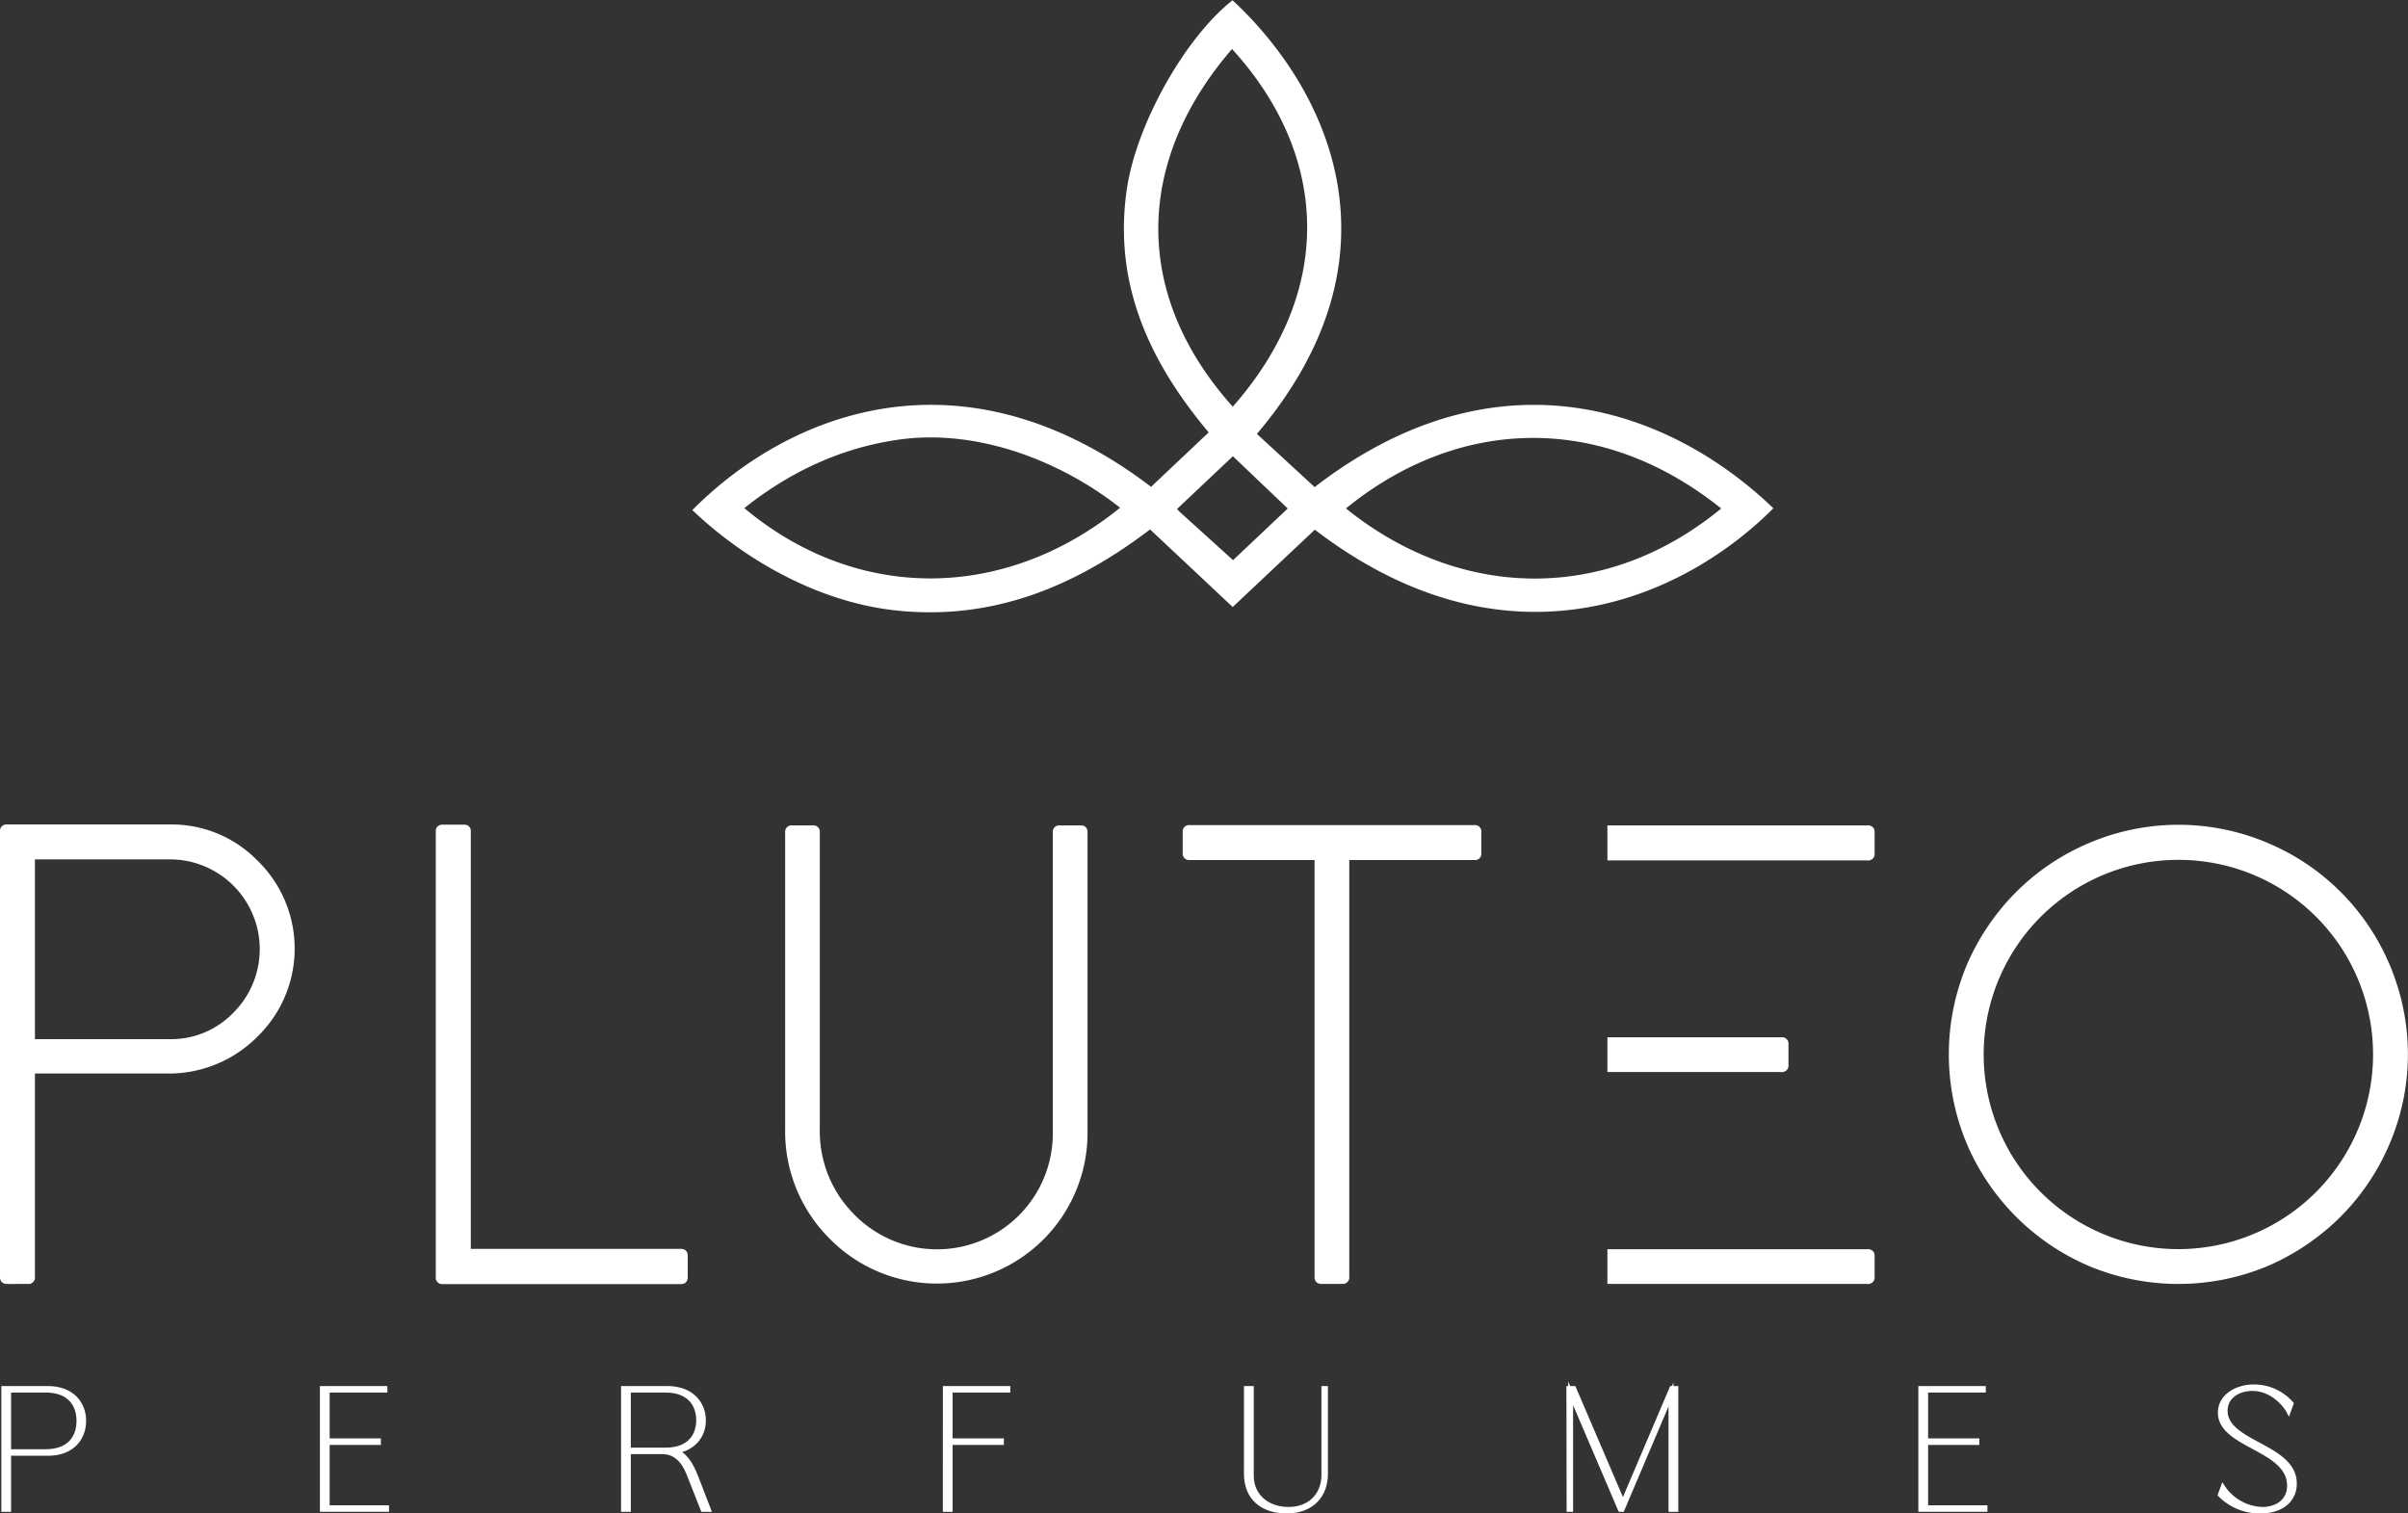 <svg id="Layer_1" data-name="Layer 1" xmlns="http://www.w3.org/2000/svg" viewBox="0 0 492.85 309.8"><rect x="0" y="0" width="492.85" height="309.8" fill="#333333" stroke="none"/><defs><style>.cls-1{fill:#fff;stroke:#fff;stroke-miterlimit:10;}</style></defs><path class="cls-1" d="M103.75,442.84a24,24,0,0,0-17.51-7.2H52.85a.8.8,0,0,0-.9.9v91.22c0,.62.29.93.9.93H57.2a.81.81,0,0,0,.9-.93V485.62H85.67a25.05,25.05,0,0,0,18.15-7.44,24.62,24.62,0,0,0-.07-35.34ZM99.59,474a18.15,18.15,0,0,1-13.35,5.58H58.1v-37.8H86.24A18.88,18.88,0,0,1,99.59,474Z" transform="translate(-51.45 -266.37)"/><path class="cls-1" d="M190.81,522.51h-43.5v-86c0-.55-.3-.84-.9-.84h-4.35c-.61,0-.92.29-.92.84v91.28a.82.82,0,0,0,.92.93h48.75c.62,0,.9-.31.9-.93v-4.32C191.71,522.82,191.43,522.51,190.81,522.51Z" transform="translate(-51.45 -266.37)"/><path class="cls-1" d="M272.7,435.83h-4.35a.81.81,0,0,0-.92.92v61.46a24.2,24.2,0,0,1-41.94,16.65,24.49,24.49,0,0,1-6.75-17.24V436.75a.8.8,0,0,0-.9-.92h-4.28a.81.81,0,0,0-.91.92v60.81a30.41,30.41,0,0,0,8.55,21.59,30.33,30.33,0,0,0,52.34-20.94V436.75C273.54,436.13,273.25,435.83,272.7,435.83Z" transform="translate(-51.45 -266.37)"/><path class="cls-1" d="M353.28,435.76H294.91a.81.81,0,0,0-.9.91V441a.8.8,0,0,0,.9.91H321v85.84c0,.62.29.93.86.93h4.33a.82.82,0,0,0,.92-.93V441.92h26.13a.8.8,0,0,0,.9-.91v-4.34A.81.81,0,0,0,353.28,435.76Z" transform="translate(-51.45 -266.37)"/><path class="cls-1" d="M433.73,522.58H380.94v6.11h52.79a.81.81,0,0,0,.9-.93V523.5A.8.8,0,0,0,433.73,522.58Zm0-86.75H380.94V442h52.79a.81.81,0,0,0,.9-.92v-4.33A.8.8,0,0,0,433.73,435.83ZM417,484.39v-4.27a.81.81,0,0,0-.91-.92H380.94v6.11h35.15A.81.81,0,0,0,417,484.39Z" transform="translate(-51.45 -266.37)"/><path class="cls-1" d="M540.11,464.11a46.25,46.25,0,0,0-24.69-24.72,46.24,46.24,0,0,0-36.2,0,46.47,46.47,0,0,0-14.77,9.93,47.38,47.38,0,0,0-10,14.79,46.87,46.87,0,0,0,0,36.17,46.92,46.92,0,0,0,24.75,24.78,46.94,46.94,0,0,0,36.2,0,47.62,47.62,0,0,0,14.76-10,46.55,46.55,0,0,0,9.93-14.79,46.16,46.16,0,0,0,0-36.17Zm-5.64,33.77a40.34,40.34,0,1,1-37.16-56,40.32,40.32,0,0,1,28.55,11.81,40.36,40.36,0,0,1,8.61,44.21Z" transform="translate(-51.45 -266.37)"/><path class="cls-1" d="M61.27,563.86H53.22v11.48h-1V550.59h9c5.08,0,7.36,3.23,7.36,6.63S66.32,563.86,61.27,563.86Zm-8.05-12.94v12.6h7.59c5.28,0,6.8-3.36,6.8-6.3s-1.52-6.3-6.8-6.3Z" transform="translate(-51.45 -266.37)"/><path class="cls-1" d="M117.43,550.59h12.81v.33H118.42v10.39h10.49v.33H118.42V575h12.15v.33H117.43Z" transform="translate(-51.45 -266.37)"/><path class="cls-1" d="M189.53,563.43c1.95.59,3.2,2.34,4.39,5.41l2.51,6.5h-1.09l-2.94-7.43c-1-2.5-2.67-4.39-5.41-4.39h-6.93v11.82h-1V550.59h9c5,0,7.36,3.2,7.36,6.5C195.44,560.06,193.55,562.9,189.53,563.43Zm-9.47-12.51V563.2h7.59c5.25,0,6.8-3.27,6.8-6.11s-1.55-6.17-6.8-6.17Z" transform="translate(-51.45 -266.37)"/><path class="cls-1" d="M244.93,550.59h12.8v.33H245.92v10.39h10.49v.33H245.92v13.7h-1Z" transform="translate(-51.45 -266.37)"/><path class="cls-1" d="M306.56,550.59h1v17.85c0,4.23,3.3,6.9,7.59,6.9,4.82,0,7.26-3.33,7.26-7V550.59h.33v17.49c0,4.13-2.57,7.59-8,7.59-4.46,0-8.19-2.34-8.19-7.66Z" transform="translate(-51.45 -266.37)"/><path class="cls-1" d="M372.55,550.59h1l10.07,23.5,10-23.5h.83v24.75h-1V551.81l-10,23.53h-.36l-10.17-23.76v23.76h-.33Z" transform="translate(-51.45 -266.37)"/><path class="cls-1" d="M444.58,550.59h12.81v.33H445.58v10.39h10.49v.33H445.58V575h12.14v.33H444.58Z" transform="translate(-51.45 -266.37)"/><path class="cls-1" d="M512.82,550.26a10.16,10.16,0,0,1,7.56,3.43l-.53,1.45c-.69-1.29-3.36-4.55-7.42-4.55-2.84,0-5.55,1.58-5.55,4.55,0,6.83,14.16,7.2,14.16,14.92,0,3.3-2.61,5.61-6.93,5.61a11.37,11.37,0,0,1-8.22-3.33l.53-1.46a10.13,10.13,0,0,0,8.05,4.46c3,0,5.58-1.62,5.58-4.88,0-7.69-14.16-8.12-14.16-14.92C505.89,552.24,509.19,550.26,512.82,550.26Z" transform="translate(-51.45 -266.37)"/><path class="cls-1" d="M320.53,374.14l-16.78,15.8-16.88-15.85c-15.37,11.8-32.11,18.76-51.63,16.78-17.46-1.78-32.47-11.68-41.37-20.1,19.85-19.73,55-33.44,93.21-4.09,4.07-3.86,8.19-7.74,12.44-11.76-12.35-14.59-19.82-30.63-16.91-50,2-13,11.6-30.14,21.08-37.84,18.91,17.75,35.64,51.53,4.32,88.15l12.48,11.5c37.91-29.49,73.05-15.5,93.2,3.69C394.57,389.31,359,403.86,320.53,374.14Zm-16.76-23.77c22.2-24.92,19.73-53.28-.17-74.72C283,299.16,282.6,327.12,303.77,350.37Zm100.75,20.08c-25.48-20.74-55.38-19.08-78.38,0C349.65,389.72,380.25,390.77,404.52,370.45Zm-123-.13C270,361,252.36,353.37,235.08,355.9c-12,1.76-22.57,6.8-32.08,14.47C226.49,390.36,257.39,390.13,281.47,370.32Zm22.31,11.39,11.91-11.25-11.95-11.39L291.69,370.5a9.93,9.93,0,0,0,.74.89Z" transform="translate(-51.45 -266.37)"/></svg>